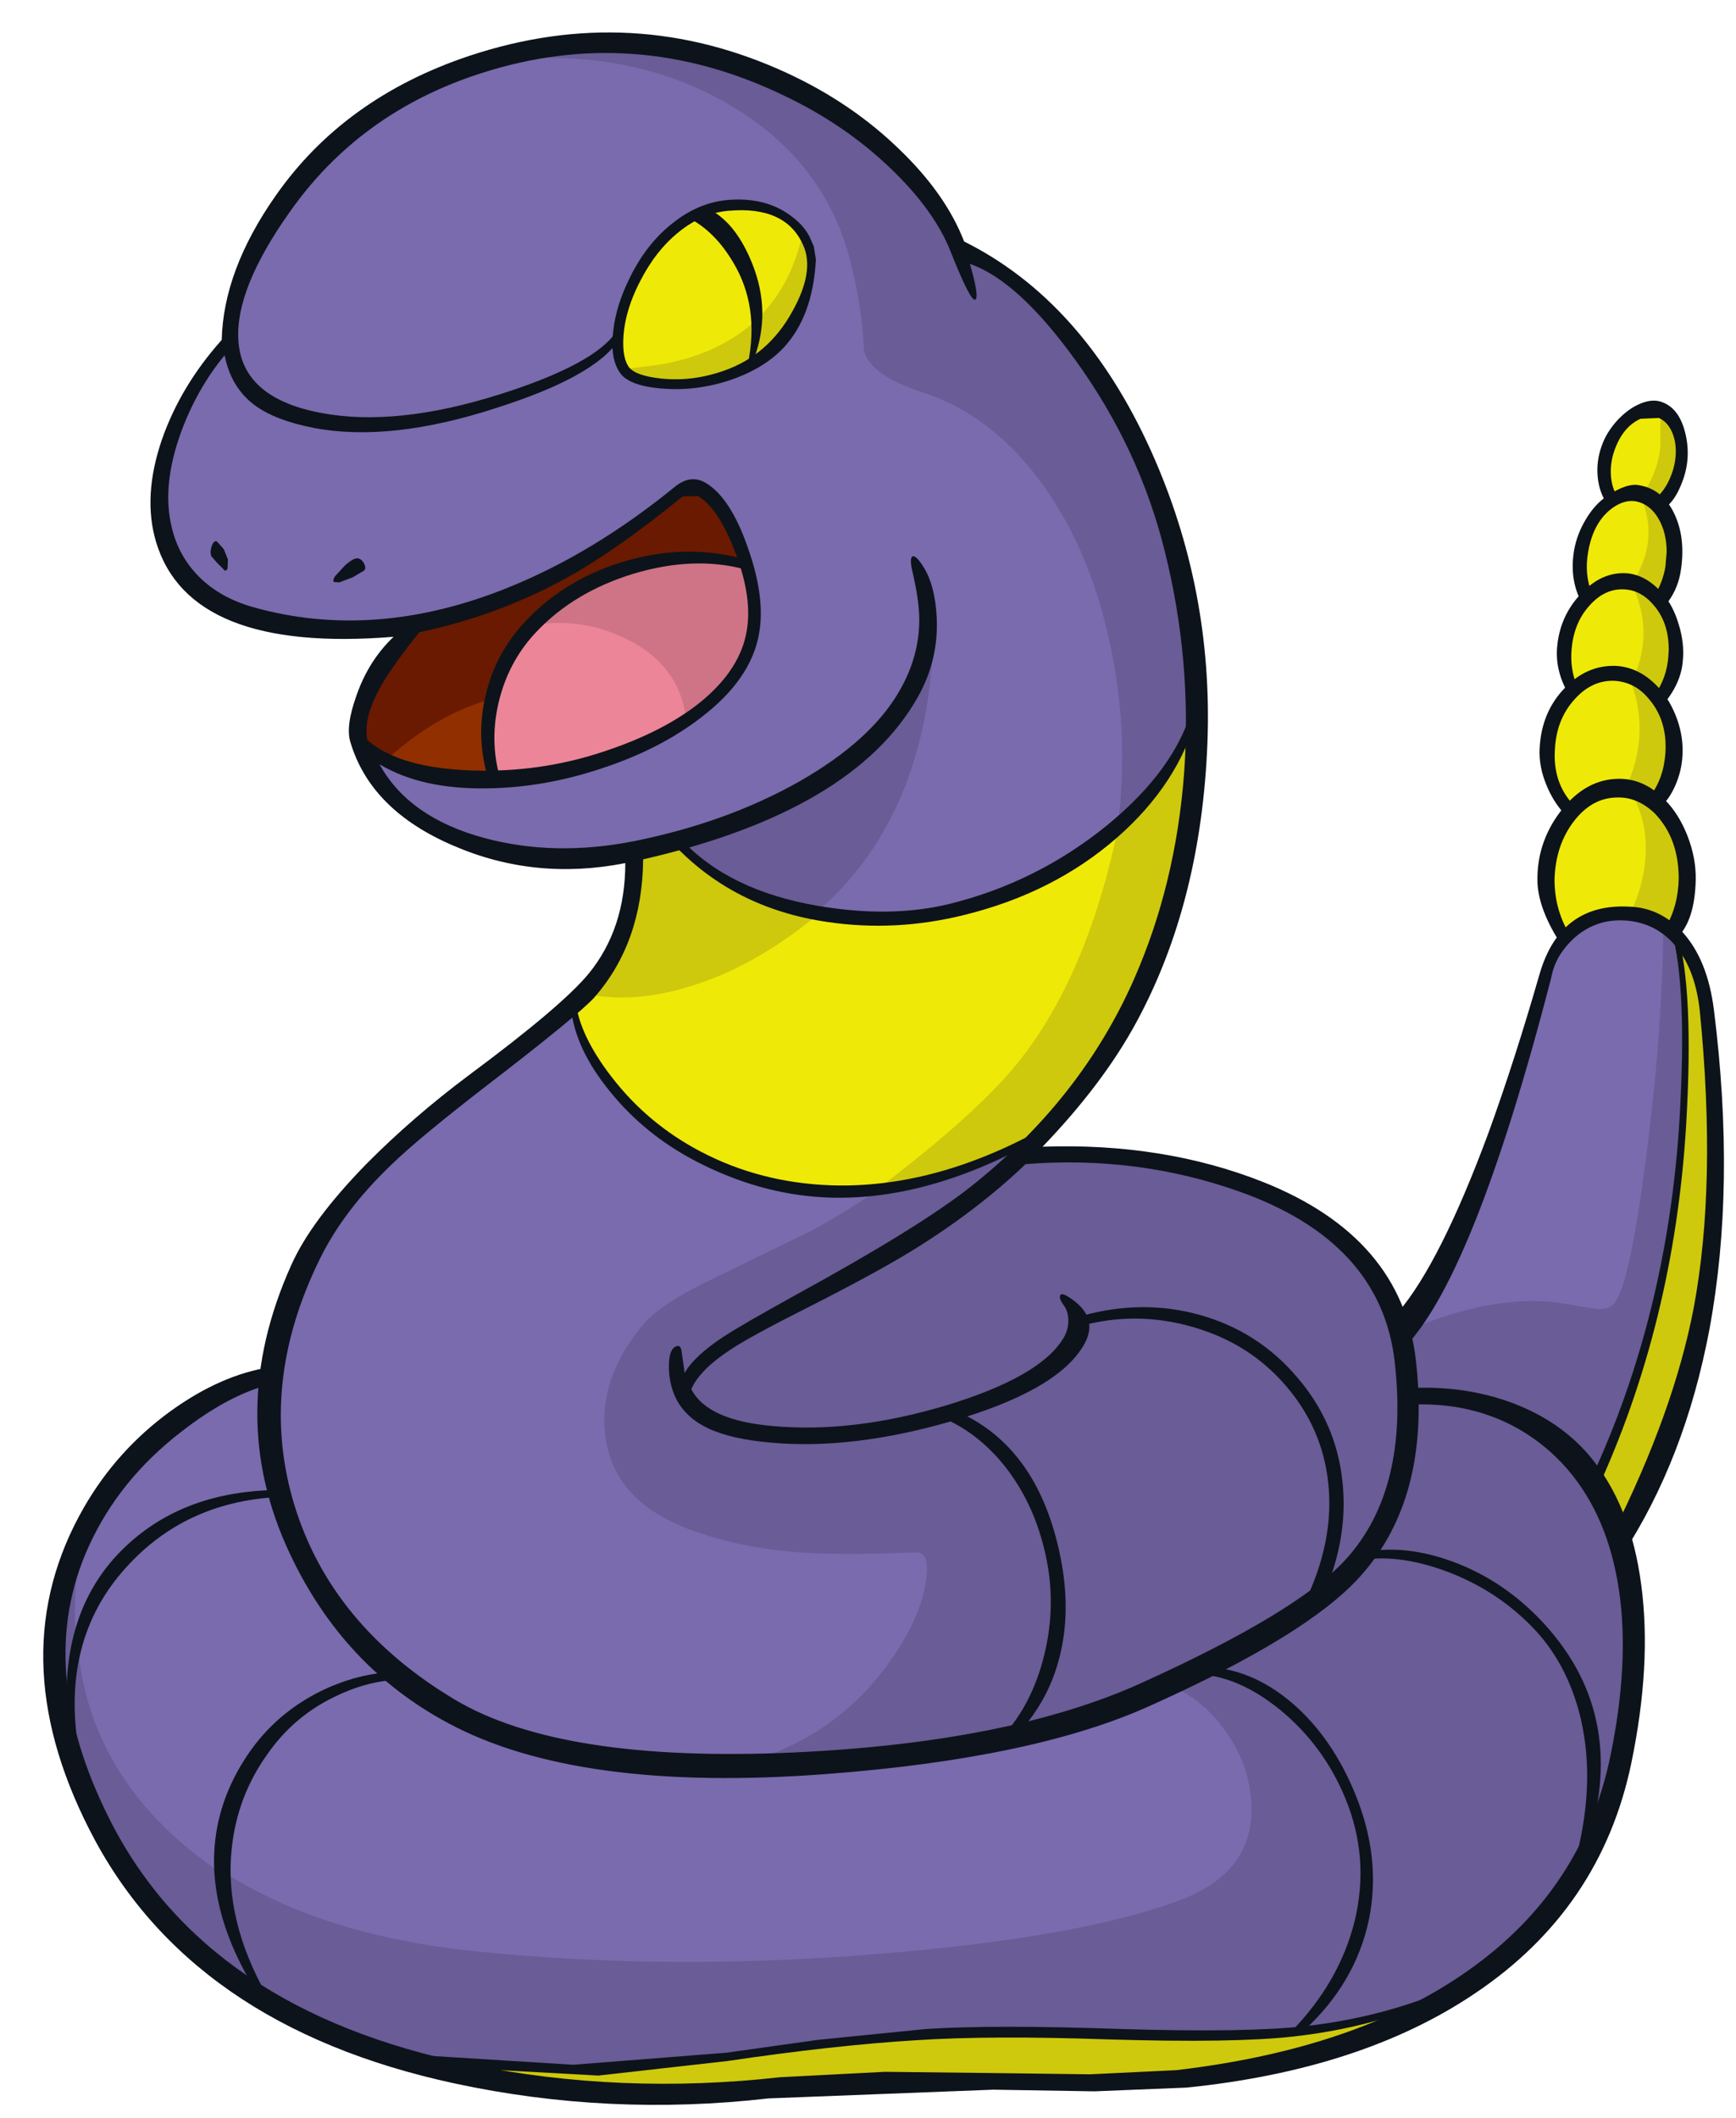 <svg xmlns="http://www.w3.org/2000/svg" width="209" height="255" viewBox="-5.35 -3.8 209.05 254.7"><path fill="#efe908" d="M197.15 48.6q.6 2.3-.35 4.75-.9 2.5-2.8 3.8-1.95 1.25-3.7.55-1.75-.75-2.35-3.05-.6-2.25.35-4.75.9-2.5 2.8-3.8 1.9-1.25 3.7-.5 1.75.7 2.35 3"/><path fill="#cec90c" d="M194.8 45.6q1.75.7 2.35 3t-.35 4.75q-.9 2.5-2.8 3.8-1.95 1.25-3.7.55v-.05q3.65-2.75 4.3-7.8-.05-4.35.2-4.25"/><path fill="#efe908" d="M195.95 64.35q-.5 3.2-2.5 5.15-1.95 1.9-4.2 1.5t-3.45-2.95-.65-5.7q.55-3.2 2.5-5.15t4.2-1.5q2.25.4 3.45 2.95t.65 5.7"/><path fill="#cec90c" d="M192.2 55.75q2.1.6 3.2 3.1 1.1 2.45.55 5.5-.5 3.2-2.5 5.15-1.95 1.9-4.2 1.5-1.15-.25-2.05-1.05 3.5-2.1 5.05-5.65 1.85-4.2-.05-8.55"/><path fill="#efe908" d="M196.3 75.2q-.3 3.5-2.45 5.8-2.1 2.3-4.85 2.1-2.7-.2-4.4-2.85-1.75-2.6-1.45-6.05.3-3.5 2.45-5.8 2.1-2.35 4.85-2.15 2.7.25 4.45 2.85 1.7 2.6 1.4 6.1"/><path fill="#cec90c" d="M191.15 66.4q2.45.55 3.95 3.05 1.45 2.5 1.2 5.75-.3 3.5-2.45 5.8-2.1 2.3-4.85 2.1-1.2-.05-2.2-.7 3.4-1.25 5-5.85 1.8-5.1-.65-10.15"/><path fill="#efe908" d="M195.95 86.7q-.2 3.8-2.55 6.35-2.35 2.6-5.4 2.45-3.05-.1-5.05-2.85t-1.8-6.55q.25-3.8 2.55-6.35 2.35-2.6 5.4-2.5 3.05.15 5.05 2.9 2.05 2.8 1.8 6.55"/><path fill="#cec90c" d="M190.8 77.6q2.45.85 3.85 3.35 1.5 2.55 1.3 5.75-.2 3.8-2.55 6.35-2.35 2.6-5.4 2.45l-1.9-.35q3.8-1.65 5.35-6.95 1.55-5.5-.65-10.6"/><path fill="#efe908" d="M195.2 94.35q2.4 3.05 2.35 7.45t-2.5 7.55q-2.4 3.1-5.8 3.15t-5.8-3.05-2.35-7.5q.1-4.4 2.5-7.5 2.45-3.15 5.85-3.15 3.4-.05 5.75 3.05"/><path fill="#cec90c" d="M191.1 91.5q2.8.7 4.65 3.6t1.8 6.7q-.05 4.4-2.5 7.55-2.4 3.1-5.8 3.15-2.2 0-4.2-1.45 5.3-1.7 7.15-8.3 1.7-6.35-1.1-11.25"/><path fill="#796bae" d="M200.2 117.75q2.1 21.2-.85 36.35-2.35 12.25-9.75 27.1l-25.1-10.85-1.3-14.3q5.5-5.2 10.95-20.6 2.95-8.35 6.5-21.95.95-3.55 3.9-5.65 2.85-2.05 6.25-1.8 3.6.25 6.05 3 2.8 3.1 3.35 8.7"/><path fill="#695c97" d="M192.85 135.55q2-15.25 2.1-28.1 4.55 2.9 5.25 10.3 2.1 21.2-.85 36.35-2.35 12.25-9.75 27.1l-25.1-10.85-1.25-13.75q10.6-4.7 18.85-3.75l4.5.75q1.75.25 2.5-.7 1.8-2.3 3.75-17.35"/><path fill="#cec90c" d="M196 108.25q3.65 3.7 4.2 9.5 2.1 21.2-.85 36.35-2.35 12.25-9.75 27.1l-7.1-3.1q2.5.15 5.75-7.1 3.25-7.1 5.75-17.95 6.1-26.7 2-44.8"/><path fill="#796bae" d="M164.9 164.15q15-.65 21.9 11.45 6.85 12.1 2.8 31.95-6.95 33.9-53.2 38.75-6.45.65-23.15.3-16.55-.35-24.55.55-20.65 2.3-40.05-2.2Q18.3 237.9 7 215.65t.5-39.15q4.15-6 10.7-10.4 5.15-3.45 9.25-4.5z"/><path fill="#695c97" d="M164.9 164.15q15-.65 21.9 11.45 6.85 12.1 2.8 31.95-6.95 33.9-53.2 38.75-6.45.65-23.15.3-16.55-.35-24.55.55-20.65 2.3-40.05-2.2Q18.3 237.9 7 215.65-2.45 197 4.4 181.9.9 202 14 215.3q12.95 13.15 38 15.7 23.6 2.4 49.15.25 23.4-1.95 35.3-6.3 10.3-3.75 8.7-13.55-.65-4-3.35-7.5t-6.35-4.95q1.8-3.1 4.95-18.4 3.1-15.05 2.55-16.8z"/><path fill="#cec90c" d="M129.65 241.2q15.55.05 21.5-.5 14.15-1.35 21.3-6.35-9.15 6.65-19.65 9.4-5.3 1.4-16.4 2.55-6.45.65-23.15.3-16.55-.35-24.55.55l-17.35.6q-12.95-.4-24.1-3.15 10.6 1.25 21.7.55l20.3-2.35q22.6-3.05 40.4-1.6"/><path fill="#796bae" d="M10.05 183.65q6.85-6.9 17-7.7l4 8.45q5.4 9.25 12.5 13.2-7.5.2-13.75 5.5-5.45 4.6-7.35 10.45-2 6.25-.3 13.8 1.05 4.45 2.95 8.1l-2.3-1.75-2.85-1.75q-4.25-2.75-7.5-7.1-4.7-6.3-8.85-17.3-2.3-15.1 6.45-23.9"/><path fill="#695c97" d="M21.4 221.65q.15 4.3 1.65 8.8.9 2.85 2.05 5l-2.3-1.75-2.85-1.75q-4.25-2.75-7.5-7.1-4.7-6.3-8.85-17.3-.65-4.45.4-13.5 1.4 16.85 17.4 27.6m157.65-30.95q11.4 10.9 6.25 29.2-1.8 4.6-6.9 9.5-10.25 9.75-26.9 11.1 3.6-4.05 5.7-9.15 2.45-5.85 2-11.15-.75-9.35-7.5-16.55-6.7-7.2-13.45-6.05 12.2-5.15 17.5-10.15 2.7-2.5 2.9-3.95 4.4-.85 9.95.95 5.95 1.95 10.45 6.25"/><path fill="#796bae" d="M88.35 6.15q15.8 7.3 21.65 19.7 9.2 4.05 16.1 13.95 6.55 9.4 9.8 22.3 3.2 12.85 2.35 26.3-.9 14.1-6.15 25.95-2.55 6.15-8.55 14.1l-5.45 6.75q13.25-1.05 25.75 3.25 18.05 6.2 19.75 21.45 1.8 15.8-6.1 24.85-6.25 7.1-24.95 15.6-15.2 6.85-41.9 8.15-28.7 1.4-41.2-6.1-16.15-9.8-20.8-24-4.7-14.55 3.6-31.2 3.45-6.85 10.8-13.5l13.3-10.6Q64 117 67.2 112.2q4.35-6.6 3.65-14.45-5.45 1.75-12.2 1.3-13.5-.95-20.15-11.9-1.8-2.95 1.9-9.65l4.05-6.1q-2.3.7-6 .9-7.4.4-14.3-2-12.3-4.25-10.4-16.55Q15.2 44 22.35 36.9q-.1-7.05 6.75-16.35Q37.8 8.75 52.2 3.9q18.1-6.15 36.15 2.25"/><path fill="#695c97" d="M94.6 89.1q8.1-5.5 12.45-16.1-.95 25.35-19.3 36.7-6.4 3.95-14.2 5.7-5.7 1.3-9.8 1.05 3.6-3.85 5.35-7.75 2-4.45 1.8-9.55Q87.8 93.7 94.6 89.1"/><path fill="#695c97" d="M163.6 159.9q.75 6.05.05 10.95-1.35 10.15-9.35 17.05-6.3 5.45-21.75 12.45-9.8 4.45-24.45 7-15.5 2.7-29.7 2.1 15.85-1.9 24.1-14.35 2.95-4.45 3.6-8.4.65-3.75-1.1-3.75-7.6.3-12.15.1-8.1-.3-14.85-2.75-9.45-3.4-10.45-11.35-.9-7.05 4.7-13.6 2.05-2.35 7.95-5.2l12.2-5.95q17.95-9.7 29.5-27.45 5.55-8.5 7.2-20.2 1.65-11.2-.65-22.4-2.3-11.35-8-19.45-6.1-8.65-14.75-11.45-6.2-2-7-5-.25-5.4-1.7-10.95-3.15-12.2-15-18.95Q69.9 1.5 53.85 3.4 71.6-1.9 89 6.45q15.35 7.35 21 19.4 9.2 4.05 16.1 13.95 6.55 9.4 9.8 22.3 3.2 12.85 2.35 26.3-.9 14.1-6.15 25.95-2.55 6.15-8.55 14.1l-5.45 6.75q13.25-1.05 25.75 3.25 18.05 6.2 19.75 21.45"/><path fill="#922f00" d="M85.3 72.25q-.75 4.7-6.35 9-5.25 4.15-12.9 6.5-7.85 2.4-15.1 2-8-.45-12.9-4.3-1.85-2.2 2.25-8.45l4.5-5.8q14.5-1.95 31.55-16 2.95-2.4 6.45 4.6 3.45 6.85 2.5 12.45"/><path fill="#6a1a00" d="M82.8 59.8q3.45 6.85 2.5 12.45-.9 5.5-8.2 10.35l-9.05-2.1q-4.95-1.1-8.5-1.05-9.35 0-18.25 7.95-1.8-.85-3.25-1.95-1.85-2.2 2.25-8.45l4.5-5.8q14.5-1.95 31.55-16 2.95-2.4 6.45 4.6"/><path fill="#ed8599" d="m84.45 63.7.9 4.2q.45 5-1.85 8.85-2.9 4.85-13.35 9.55-10.8 4.8-15.9 2.95-3.75-12.5 7.7-20.8Q66.8 64.9 72.9 63.6q6.2-1.3 11.55.1"/><path fill="#ce7486" d="m84.45 63.7.9 4.2q.45 5-1.85 8.85-1.55 2.65-6.25 5.65-.9-6.45-7.3-9.5-5.5-2.65-11.35-1.55 4.75-5 12.1-7.2Q78 62 84.45 63.7"/><path fill="#efe908" d="M130 95.05q2.75-2.5 5.6-6.85 2.6-4.1 3.95-7.65.15 20.25-9.6 38.2-4.85 9-9.75 13.9-21.4 11.7-39.75 3.45-7.2-3.25-11.9-8.85-4.4-5.2-4.9-10.1 2.1-1.45 4.1-4.4 3.95-5.95 3.5-13.65 3.95-1.7 5.05-1.45 11.4 10.3 27.9 8.7 15.05-1.5 25.8-11.3"/><path fill="#cec90c" d="M77.05 115q-6.5 1.85-11.75.7 2.5-2.5 4.05-5.9 2.25-4.9 1.9-10.7 3.95-1.7 5.05-1.45 4.1 3.7 8.05 5.7 4.1 2.05 8.9 2.7-8 6.65-16.2 8.95m52.35-19.85q3.2-2.4 6.1-6.8l4-7.05q.15 20.3-9.55 37.85-4.85 8.8-9.75 13.5-6.25 3.45-10.65 4.95-4.9 1.75-9.7 1.95 12.95-9.75 17.95-16.3 8.05-10.5 11.6-28.1"/><path fill="#695c97" d="M122.1 160.15q1.8-1.75 2.85-4.8 8.9-2.15 16.35.8 6.7 2.65 10.75 8.8 3.85 5.8 3.9 12.6.05 7.05-4.1 12.3-11.45 6.5-17.45 8.95l-8.25 3.55q-4.65 1.9-9.75 3.1.8-.3 2.55-3.95 2.25-4.7 2.9-9.8 1.95-15.45-11.9-25.3 8.55-2.8 12.15-6.25"/><path fill="#efe908" d="M82.25 41.2q-3.9 1.3-7.9.95-3.75-.35-4.6-1.7-2.35-3.85 1.6-11.2 4.2-7.9 11-8.5 4.55-.4 6.9 1.4.75.55 3 3.65.8 11.85-10 15.4"/><path fill="#cec90c" d="M92.25 25.8q.8 11.85-10 15.4-3.9 1.3-7.9.95-3.75-.35-4.6-1.7l2.7-.3q3.5-.4 6.5-1.5 9.9-3.7 12.3-14.3z"/><path fill="#0d131a" d="M194.95 44.5q1.95.8 2.65 3.7t-.3 5.65q-1.05 2.95-2.8 3.7l-.65-1.35q1.4-1.15 2.1-3.1.5-1.35.5-2.75t-.55-2.5-1.5-1.5l-2.2.1q-2.1.95-3.1 3.7-.6 1.65-.45 3.3.15 1.55.9 2.55l-1.35.7q-.95-1.3-1.15-3.2-.2-1.95.5-3.85.55-1.55 1.8-2.95 1.2-1.3 2.45-1.9 1.8-.9 3.15-.3"/><path fill="#0d131a" d="M191.7 56.4q-1.35-.25-2.75.7-2.4 1.65-3.05 5.35-.5 2.8.5 5.15-.7.8-.95 1.55-1.9-3-1.25-6.85.35-2 1.45-3.8 1.05-1.75 2.45-2.7 2.4-1.65 3.95-1.35 2.9.5 4.3 3.6 1.35 3 .65 7-.4 2.15-1.8 3.85l-1.25-1.25q.95-1.6 1.25-3.4l.15-1.75q0-2.35-1-4.05t-2.65-2.05"/><path fill="#0d131a" d="M194.95 67.6q1.2 1.4 1.85 3.6.7 2.25.5 4.35-.2 2.8-2.45 5.4-.75-.75-.95-1.25 1.45-2 1.65-4.6l.05-.85q0-3.3-1.85-5.4-1.45-1.7-3.35-1.85-2.45-.2-4.35 1.95-1.9 2.1-2.15 5.3-.2 2.3.65 4.35l-1.1.85q-1.5-2.65-1.3-5.4.3-3.8 2.85-6.5 2.5-2.7 5.55-2.5 2.4.2 4.4 2.55"/><path fill="#0d131a" d="M180.85 90.5q-.9-2.2-.8-4.3.2-4.4 3-7.3 2.65-2.8 6.15-2.7 2.95.15 5.25 2.7 1.35 1.5 2.15 3.7.8 2.25.65 4.45-.1 1.85-.9 3.65-.8 1.75-1.85 2.55l-1.15-1.35q1.65-2.15 1.85-5.25.25-4-2.15-6.65-1.6-1.85-4-2-2.75-.1-4.85 2.3-2.1 2.35-2.3 5.85-.3 4 2.1 6.65l-.4.4q-.45.5-.55.85-1.4-1.55-2.2-3.55"/><path fill="#0d131a" d="M195.15 92.35q1.65 1.65 2.7 4.3 1.05 2.7 1 5.3-.1 4.85-2.2 6.95l-1.45-1.15q1.55-2.65 1.6-5.95 0-4.85-2.9-7.85-2.05-1.95-4.45-1.9-3.1 0-5.3 2.9t-2.3 7q0 3.5 1.7 6.4l-1 1.25q-2.55-3.95-2.75-7.15-.2-4.8 2.75-8.7 3.05-4 7.2-3.95 3 .05 5.4 2.55"/><path fill="#0d131a" d="M180.05 113.3q2.5-8.6 10.9-8.1 3.65.15 6.3 3.05 3.05 3.35 3.8 9.45 2.65 21.15-.55 38.4-2.95 15.65-10.55 27.25l-1.15-2.55q7.4-14.75 9.8-27.25 2.8-14.9.75-35.7-.5-4.85-2.75-7.7t-5.8-3.25q-3.75-.4-6.5 2-2.35 2.1-2.85 4.85-9.5 36.75-18.1 44.95l-.3-4.7q5.05-5.95 10.8-21.45 3.15-8.65 6.2-19.25"/><path fill="#0d131a" d="m195.9 108.1.7.1q2.05 6.95 1.1 23.25-1.45 24.05-10.95 44.45l-.6-1.6q9.3-19.85 10.75-43.5.95-16.2-1-22.7"/><path fill="#0d131a" d="M189.6 187.45q-1.3-8.75-6.1-14.4-3.4-3.95-8.05-6-4.85-2.1-10.5-1.9l-.1-2q6.35-.25 11.9 1.8 5.7 2.15 9.25 6.3 5.05 5.95 6.3 15.7 1.25 9.5-1.2 21.35-3.65 17.6-18.9 27.8-13.6 9.15-34.65 11.3l-11.1.45-12.2-.2-27.05 1.05q-19.2 2.2-37.8-1.8-32-6.9-44-30.6-10.75-21.15-.65-38.75 4-6.95 10.5-11.65 6.05-4.35 11.95-5.25l-.1 2.1q-4.95 1.25-10.65 5.7Q9 174.2 5.35 182.2q-6.7 14.7 2.55 33 11.6 22.9 43.3 29.4 18.2 3.7 37.4 1.55l12.6-.65 13.1.15 11.6.15 10.4-.5q21.8-2.55 35.15-12 13.85-9.75 17.15-25.95 2.3-11.2 1-19.9"/><path fill="#0d131a" d="M129.85 240.35q14.85.45 22-.35 11.5-1.3 21.2-6.35l-1.1 1.15q-9.85 5.15-21.55 6.45-7.1.8-22.2.35-14.25-.5-23.3.1-9.8.6-22.65 2.5l-15.55 1.75-15.5-.85-5.95-1.6 18.4 1.15 18.45-1.45 11.05-1.55 12.95-1.3q8.2-.55 23.75 0m-120.5-57.7q6.95-6.9 18.15-7.2l.4.85q-11 .65-18.05 8.45-8.15 8.95-5.6 22.75l-1.1-1.05q-2.3-15.35 6.2-23.8m15.45 24.2q3.55-5 9.35-7.6 5.05-2.2 9.55-1.8l.5.9q-4.2-.35-8.75 1.75-5.3 2.4-8.6 7.15-3.65 5.1-4.3 11.4-.9 8.55 4.2 17.6l-1.2-.35q-5.75-9.2-5.05-17.6.5-6.05 4.3-11.45"/><path fill="#0d131a" d="m138.5 197.6 1.15-.85q5.6.1 10.55 4.3 4.85 4.15 7.65 11 3.15 7.7 1.65 15.1-1.6 7.65-7.85 13.4l-1.55.15q5.9-6.05 7.7-13.45 1.8-7.55-1.15-14.7-2.6-6.3-7.8-10.6-5.2-4.25-10.35-4.35m31.05-13.55q6.25 2.3 11 7.45 10.5 11.4 4.95 27.55l-1.3 1.55q2.65-9.4.85-17.45-1.5-6.45-5.45-10.75-4.55-4.9-11-7.25-5.85-2.1-10.4-1.2l.9-1.05q4.8-.9 10.45 1.15m-61.6-17.4 1.4-.9q10 4.05 12.85 17.05 1.45 6.5.2 12.1-1.25 5.65-5.15 9.85l-1.95.45q3.65-3.95 5.1-9.9 1.5-6.1.15-12.1-1.3-5.9-4.65-10.3-3.35-4.35-7.95-6.25m17.05-12.2q7.25-2 14.1-.1 7 1.95 11.7 7.45 4.75 5.5 5.5 12.55.8 7.05-2.55 14.4l-1.55-.7q3.1-6.9 2.4-13.45-.7-6.6-5.1-11.7-4.4-5.15-11.25-7.1-6.8-1.95-13.5-.1zM84.1 63.3l.15 1.25q-6.1-1.6-13.3.55-7.2 2.2-11.75 7.05-3.4 3.6-4.55 8.65-1.1 4.9.4 9.5l-1.5-.2q-1.65-5.05-.45-10.2 1.15-5.2 4.9-9.15 4.95-5.2 12.25-7.25 7.1-2 13.85-.2"/><path fill="#0d131a" d="M84.55 72.1q.75-4.05-1.35-9.55-2-5.3-4.5-6.8l-1.85.05q-7.6 6.2-13.5 9.55-8.45 4.75-18.2 6.8-3.1 3.85-4.55 6.35-2.3 4.05-1.7 6.65 3.85 3.35 12.6 3.65 8.15.25 15.6-2.2 7.55-2.45 12.1-6.2 4.55-3.8 5.35-8.3m26.9-44.3q1.15 4 .65 4.3-.55.35-3-5.85-1.95-4.9-7.15-9.9-5.5-5.3-12.85-8.8-18-8.7-36.55-2.7-14.6 4.7-23.05 16.75-6.5 9.2-6.15 15.3.35 7.05 10 8.85 9 1.7 21.5-2.25 11.5-3.65 14.05-7.6l.3 1q-2.85 4.45-14.8 8.25-12.75 4.15-21.95 2.4-4.65-.9-7.15-2.75-2.85-2.15-3.6-6-3.35 4.05-5.3 9.4-2.25 6.3-1.1 11.2.8 3.5 3.25 6 2.55 2.6 6.65 3.75 14.65 4.1 30.7-2.4 10.25-4.15 20-12.1 1.9-1.55 3.7-.5 3 1.75 5.1 7.8 2.15 6.05 1.35 10.4-.95 5.45-6.95 10.05-5.05 3.9-12.15 6.2-6.8 2.25-13.55 2.35-7.95.15-13.05-2.9 3.55 6.45 12.7 8.9 8.45 2.25 18 .35 11.15-2.25 19.9-7.2Q99.6 85.15 103 79.15q2.35-4.1 2.35-8.5 0-2.25-.8-5.7-.45-1.85.05-1.95.45-.05 1.35 1.45 1.3 2.15 1.5 5.9.25 5.15-2.3 9.65Q97.4 93.7 72.1 99.5q-.1 10.05-5.9 16.65-1.95 2.15-13.4 10.95-7.75 6-11 9.15-5.8 5.55-8.65 11.4-7.45 15.15-3.05 29.6 4.45 14.55 19.35 23.45 12.8 7.6 40.7 6.35 26.1-1.2 41.9-8.35 18.9-8.55 24.7-14.95 7.6-8.4 5.85-23.75-1.65-14.5-18.85-20.55-12.2-4.3-25.6-3.25-5.8 5.55-13.55 10.35-4.55 2.8-12.95 7.05-6.45 3.25-8.9 4.85-3.85 2.5-4.85 4.85 1.95 3.8 9.95 4.45 9.55.85 20.75-2.5 11.2-3.4 14.05-8 .65-1 .65-2.2 0-1.1-.55-1.85-.65-.9-.4-1.25t1.7.75q3 2.35.95 5.55-3.3 5.3-15.75 8.9-11.9 3.45-21.6 2.6-4.85-.4-7.65-1.7-2.9-1.35-4.05-3.85-.75-1.65-.75-3.65 0-1.95.75-2.35.7-.4.8.7l.35 2.45q1.1-2 4.65-4.35 2.2-1.45 9-5.2 14.6-8 20.75-12.85 13.3-10.5 19.7-25 5.05-11.45 6.05-24.95.95-13.5-2.35-26.65-3.05-12.3-10.7-22.9-6.95-9.65-12.75-11.65M89.5 4.85q7.75 3.6 13.5 9.2 5.55 5.35 7.75 11.05 14.35 7.15 22.5 25.2 7.5 16.65 6.8 35.15-.75 19.25-8.55 33.65-4 7.4-11.3 15 14.55-.5 26.55 4.25 16.7 6.65 18.4 21.45 1.9 16.6-6.8 26.15-6.35 7-25.05 15.4-14 6.4-39.25 8.3-29.85 2.25-45.45-6.15-12.6-6.75-19-20.3-8-16.85.15-34.9 2.4-5.35 9.05-12.15 5.55-5.6 12.3-10.65 11.25-8.35 14.45-12.25 4.4-5.4 4.4-13.3-10.9 2.15-20.7-2.1-9.95-4.25-12.4-12.45-.6-1.9.7-5.55 1.45-4.25 4.5-7.15-24.55 2-28.6-11.4-1.65-5.5.7-12.35 2.25-6.45 7.2-12 .2-8.35 6.45-17.3Q36.05 7.8 51.15 2.75q19.7-6.55 38.35 2.1"/><path fill="#0d131a" d="M127.9 95.45q8.4-6.85 10.4-14.45l.5 1.1q-2.2 8.25-9.6 14.75-7.65 6.7-18.45 9.35-8.25 2.05-16.4.85-11.5-1.65-18.9-9.7l1.2-.3q5.7 6.2 16.5 8.05 8.8 1.5 15.9-.25 10.45-2.6 18.85-9.4M63.4 117.4l.55-.9q.45 4.15 4.35 9.2 4.35 5.65 10.75 9 7.15 3.75 15.7 4.05 12.25.4 25.15-6.65l-.85 1.45q-13.25 7.25-25.15 6.65-7.85-.4-15.45-4.35-6.15-3.2-10.35-8.4-4.2-5.15-4.7-10.05M20.1 63q-.2-.5.05-1.25.3-.75.65-.5l.8.9.5 1.25-.05 1.1q-.25.45-.55 0l-.75-.75zM35 65.4l1.25-1.35q1-.85 1.45-.8.5.05.8.65t-.05.85l-1.35.8-1.6.6-.65-.05q-.15-.25.15-.7m55.05-31.85q2.75-4.9 1.3-8.05-2.1-4.7-8.95-4.1-3.15.25-6 2.55-2.8 2.25-4.7 6-2 3.9-2 7.4 0 1.8.6 2.75.7 1.15 3.95 1.5 3.8.4 7.6-.95 5.3-1.85 8.2-7.1m-.6-11.85q1.9 1.25 2.7 2.85l.5 1.15.25 1.55Q92.55 34.1 89 37.9q-2.45 2.6-6.75 4-3.95 1.25-8 .9t-5.05-2.05q-1.1-1.75-.7-4.9.35-3.15 2.05-6.5 2-4.05 5.15-6.5 3.1-2.45 6.6-2.75 4.2-.35 7.15 1.6"/><path fill="#0d131a" d="M85.25 27.8q2.3 5.8.2 11.4l-.75.7q1.45-7-1.8-12.35-2.2-3.7-5.35-5.3L80 21.2q3.25 1.6 5.25 6.6"/></svg>
